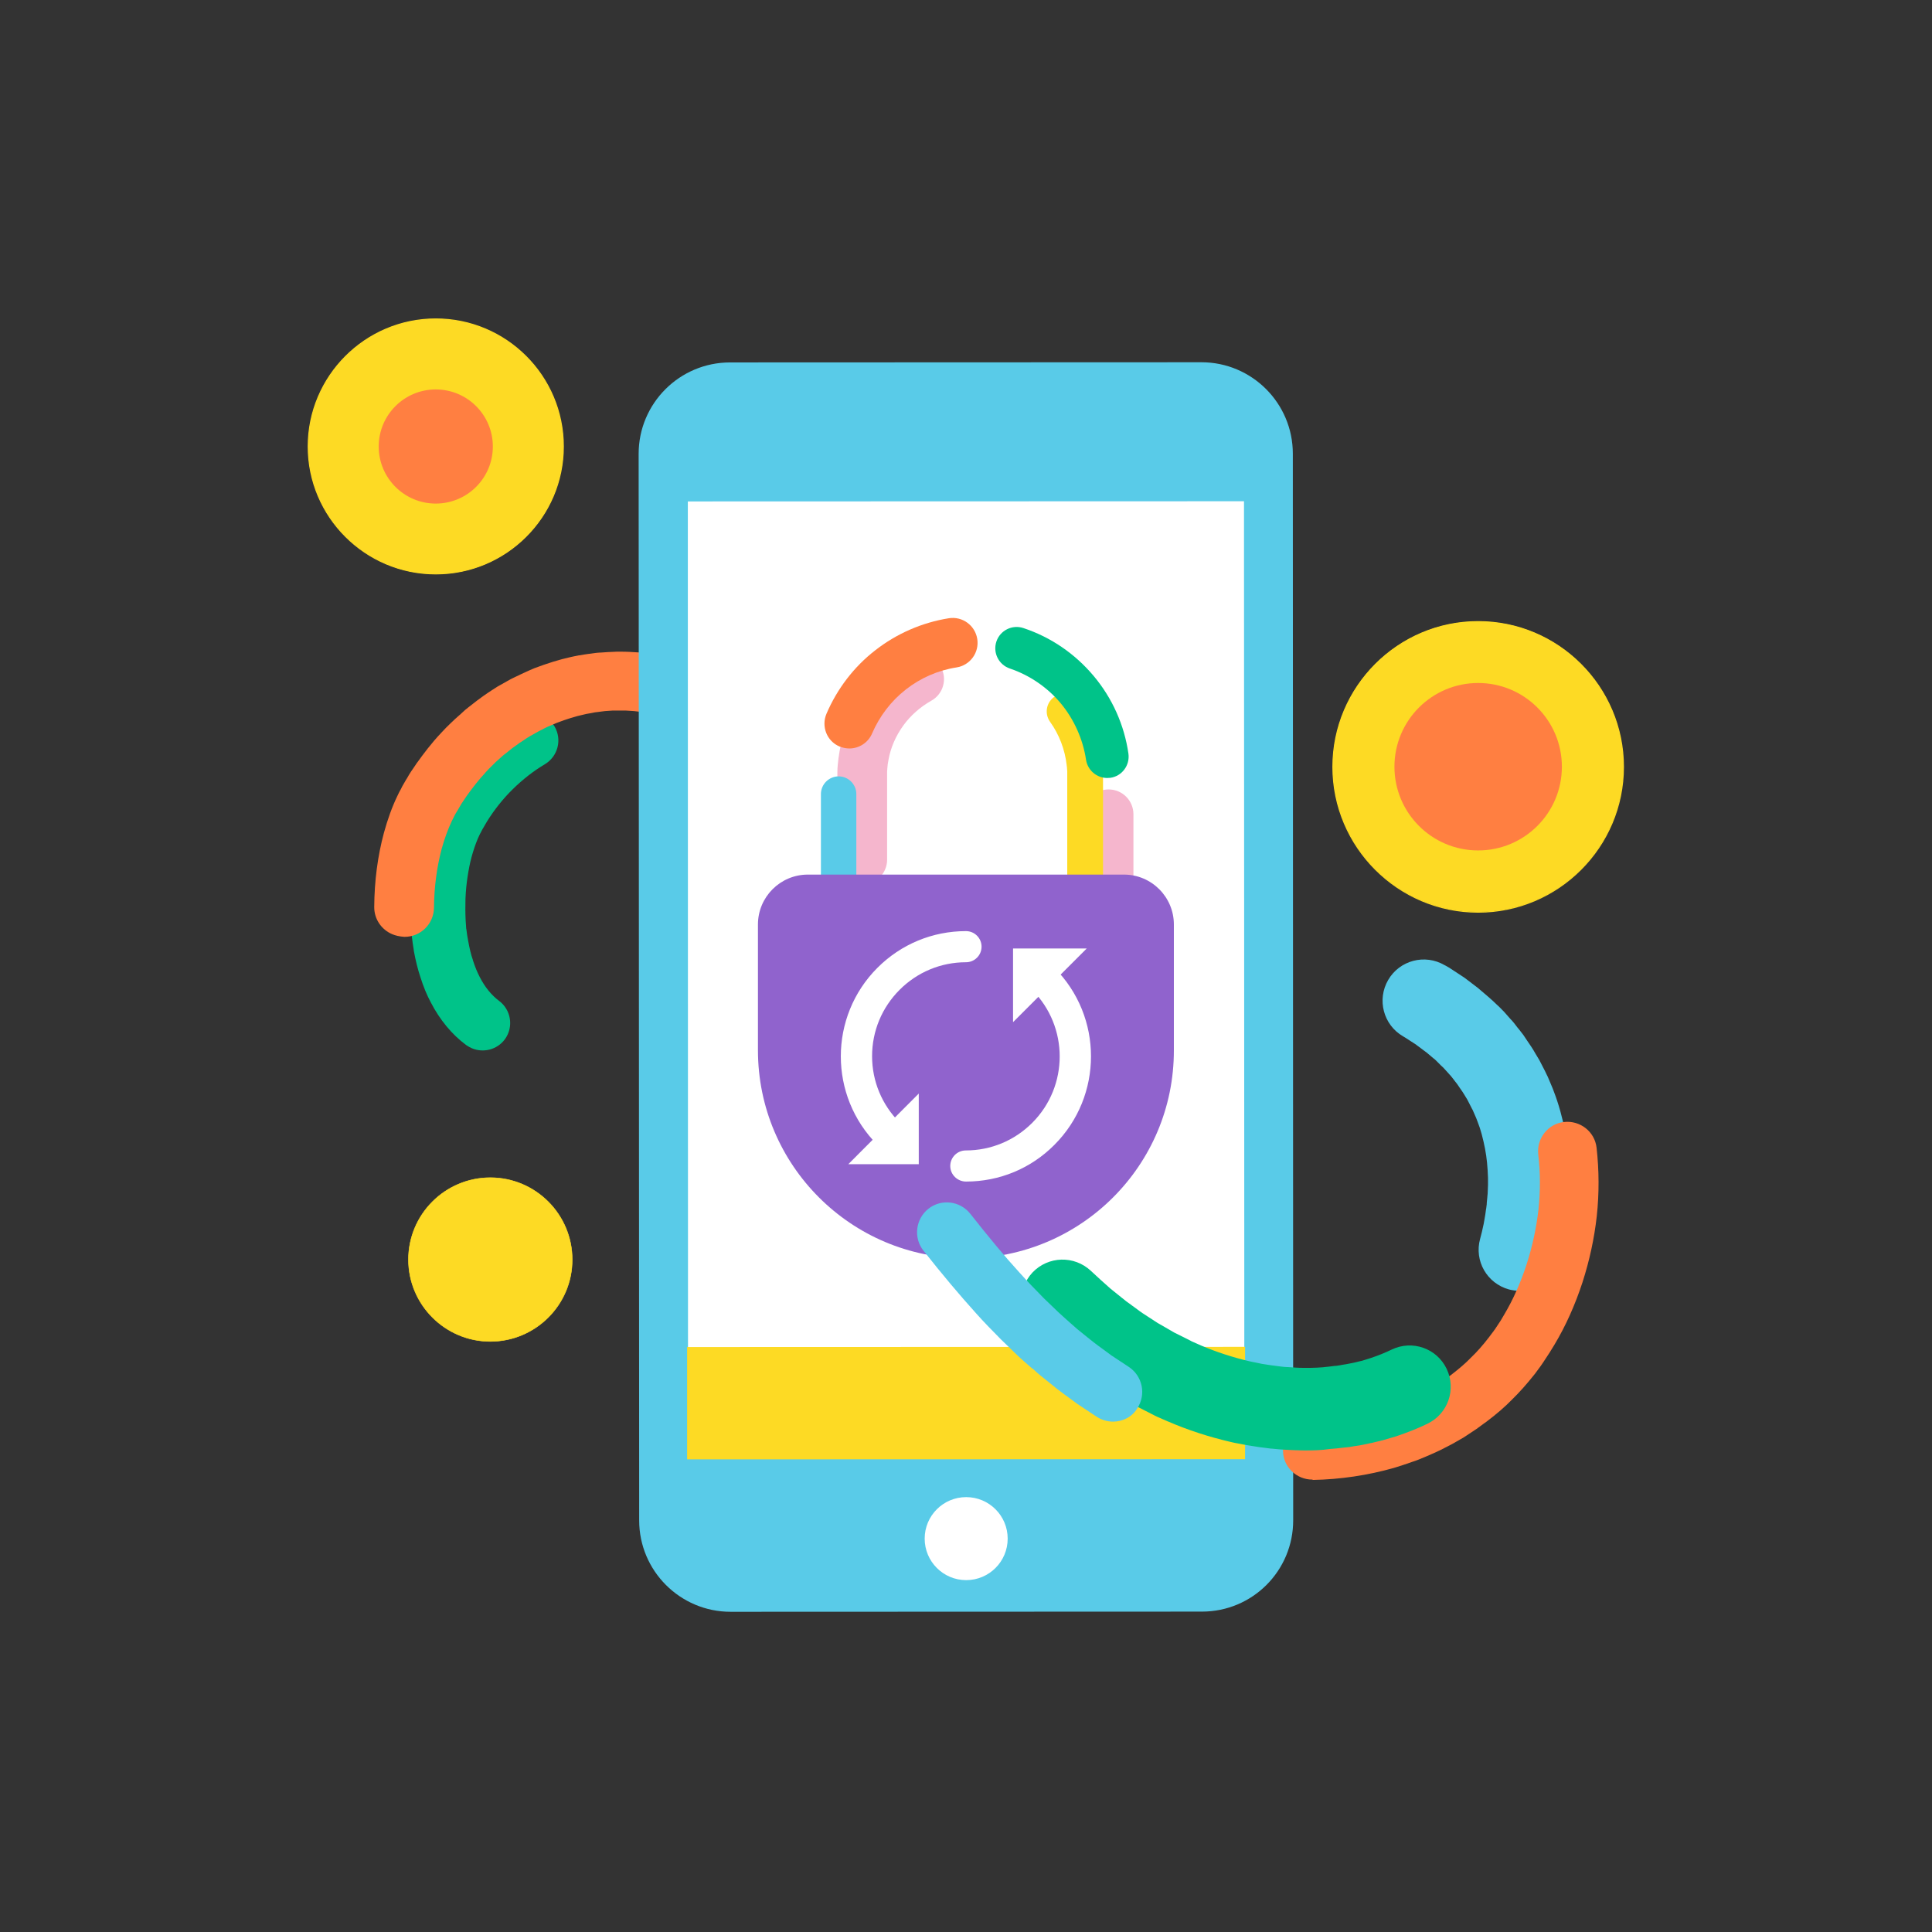 <svg width="1080" height="1080" viewBox="0 0 1080 1080" fill="none" xmlns="http://www.w3.org/2000/svg">
<rect x="0" y="0" width="1080" height="1080" fill="#333333" stroke="none"/>
<path d="M263.8 586C262.7 585.5 261.6 584.9 260.6 584.2C252.6 578.3 245.8 570 240.8 560.3C238.6 556.2 236.7 551.6 235 546.2C233.6 542 232.4 537.3 231.3 531.4V531.1L230.7 527.2L230.2 523.3C230.1 522.8 230.1 522.3 230 521.8L229.8 519.8C229.8 519.5 229.7 519.1 229.7 518.8C229.6 517.9 229.5 517 229.5 516.1C229.2 511.4 229.2 506.4 229.3 501.2V501C229.6 495.3 230 490.5 230.7 486C231.6 480.2 232.6 475.5 233.8 471.1C235.2 466 236.8 461.1 238.7 456.7L238.8 456.5L240.3 453.1C240.7 452.3 241.1 451.6 241.5 450.8C241.7 450.5 241.8 450.2 242 449.9L242.9 448.3L246.1 443C251.4 434.4 257.8 426.5 265 419.3C272.4 412 280.4 405.8 288.9 400.7C296.2 396.4 305.6 398.8 310 406.1C314.3 413.4 311.9 422.8 304.6 427.2C298.2 431 292.2 435.7 286.6 441.2C281.1 446.6 276.3 452.7 272.3 459.1L269.5 463.9C269.3 464.3 269.1 464.7 268.9 465.1C268.7 465.5 268.5 465.8 268.3 466.2L267.1 468.8C265.8 471.9 264.6 475.4 263.6 479.1C262.7 482.4 262 486 261.3 490.6C260.8 494 260.4 497.7 260.2 502.4C260.1 506.6 260.1 510.6 260.3 514.3V514.5C260.3 515 260.4 515.5 260.4 516C260.4 516.5 260.5 516.9 260.5 517.4L260.6 518.9C260.6 519.1 260.6 519.2 260.7 519.4L261.2 523.1L261.7 525.9C262.5 530.3 263.3 533.7 264.3 536.5V536.6C265.5 540.4 266.8 543.5 268.1 546L268.2 546.2C271 551.7 274.7 556.3 279 559.5C285.8 564.6 287.2 574.2 282.2 581C277.9 586.8 270.2 588.7 263.8 586Z" fill="#00C389"/>
<path d="M219.201 522.2C213.301 519.7 209.101 513.8 209.201 506.9C209.301 492.5 211.101 478.6 214.601 465.6C216.701 458 219.101 451.2 222.201 444.8C222.801 443.4 223.501 442.2 224.101 441.1C224.301 440.7 224.501 440.3 224.701 439.9L224.901 439.5C225.601 438.3 226.201 437.2 226.801 436.2C227.001 435.8 227.301 435.4 227.501 435.1C228.901 432.5 230.501 430.2 231.901 428.2C232.301 427.6 232.701 427 233.101 426.4L233.501 425.9C236.501 421.7 241.101 415.5 246.601 409.7C248.501 407.6 250.401 405.7 252.101 404.1C252.701 403.6 253.201 403 253.801 402.5L254.201 402.1C255.101 401.3 256.001 400.5 256.901 399.7C257.301 399.4 257.601 399.1 258.001 398.7L260.201 396.7C260.701 396.3 261.201 395.9 261.701 395.5L266.701 391.6L270.401 388.9C272.101 387.7 273.601 386.7 275.001 385.8L275.301 385.6C275.701 385.4 276.101 385.1 276.401 384.9C277.401 384.2 278.601 383.5 279.901 382.8L283.801 380.6C285.001 379.9 286.001 379.4 286.801 379L288.701 378.1C291.301 376.8 293.801 375.7 296.001 374.7C296.701 374.4 297.401 374.1 298.101 373.8L298.801 373.5C306.001 370.8 312.601 368.7 319.001 367.3C320.401 367 321.701 366.7 322.901 366.5C323.301 366.4 323.801 366.3 324.201 366.3L327.101 365.8C327.801 365.7 328.501 365.6 329.201 365.5L330.101 365.4C330.601 365.3 331.001 365.3 331.501 365.2C332.701 365 333.901 364.9 335.101 364.8H335.601L340.101 364.5C341.801 364.4 343.401 364.4 344.601 364.3C345.001 364.3 345.401 364.3 345.701 364.3H346.001C346.301 364.3 346.701 364.3 347.001 364.3C348.301 364.3 349.901 364.3 351.701 364.4L356.901 364.7C358.101 364.8 359.301 365 360.501 365.1L362.701 365.3C363.301 365.4 364.101 365.5 365.001 365.6L370.401 366.6C371.201 366.7 372.201 366.9 373.401 367.2L377.701 368.2C379.101 368.5 380.201 368.9 381.101 369.2L383.101 369.8C386.001 370.6 388.601 371.6 390.901 372.5C391.601 372.8 392.301 373 393.001 373.3L393.401 373.4L393.801 373.6C394.901 374.1 396.001 374.6 397.101 375.1L401.501 377.1L404.901 378.9C406.001 379.5 407.001 380 408.001 380.6L408.601 381L412.801 383.6C413.001 383.7 413.101 383.8 413.301 383.9C413.801 384.2 414.501 384.7 415.301 385.2L418.601 387.5C419.601 388.2 420.601 388.9 421.501 389.6L422.001 390L428.201 395.1L433.701 400.2C434.501 401 435.301 401.7 436.001 402.5L437.201 403.7C442.401 409 446.601 413.7 450.401 418.4C456.101 425.5 454.901 435.8 447.801 441.5C440.701 447.2 430.401 446 424.701 438.9C421.601 435.1 418.201 431.2 413.801 426.7L412.801 425.7C412.201 425.1 411.601 424.5 411.001 423.9L406.401 419.7L401.601 415.8C400.901 415.3 400.301 414.8 399.601 414.4L396.601 412.3C396.401 412.2 396.301 412.1 396.101 412C395.801 411.8 395.601 411.7 395.301 411.5L391.701 409.3C391.001 408.9 390.201 408.5 389.501 408.1L386.601 406.5L383.601 405.1C382.801 404.8 382.101 404.4 381.301 404.1C380.601 403.8 379.901 403.6 379.301 403.3C377.401 402.6 375.701 401.9 374.201 401.5L373.801 401.4L371.401 400.7C370.801 400.5 370.601 400.5 370.601 400.5L370.301 400.4L365.501 399.2C365.301 399.2 365.101 399.1 364.901 399.1L360.001 398.2C359.801 398.2 359.601 398.1 359.301 398.1C359.001 398.1 358.701 398 358.401 398L357.001 397.8C356.101 397.7 355.301 397.6 354.401 397.5L349.701 397.2C349.201 397.2 348.401 397.2 347.601 397.2C347.201 397.2 346.801 397.2 346.401 397.2C345.901 397.2 345.401 397.2 344.901 397.2C344.201 397.2 343.401 397.2 343.001 397.2H342.601L338.201 397.5C337.401 397.6 336.601 397.7 335.801 397.8C335.301 397.9 334.801 397.9 334.301 398C334.001 398 333.701 398.1 333.401 398.1C333.101 398.1 332.901 398.2 332.601 398.2L330.601 398.6C330.001 398.7 329.401 398.8 328.901 398.9C328.101 399 327.401 399.2 326.901 399.3L326.501 399.4C321.801 400.4 316.701 402 311.201 404.1C310.501 404.4 309.801 404.7 309.101 405C307.201 405.8 305.501 406.5 304.001 407.3L303.701 407.5L301.501 408.6C301.301 408.7 300.801 408.9 300.601 409.1L300.401 409.2L296.301 411.5C295.801 411.8 295.201 412.2 294.501 412.6C294.001 412.9 293.501 413.3 293.001 413.6L292.901 413.7C291.901 414.4 290.901 415 290.101 415.5L289.901 415.7L286.401 418.2L282.401 421.4C282.101 421.6 281.901 421.8 281.601 422L280.101 423.3C279.701 423.7 279.301 424 278.901 424.4C278.301 424.9 277.701 425.5 277.101 426C276.501 426.6 276.001 427.1 275.401 427.7C273.901 429.1 272.601 430.5 271.501 431.7L271.101 432.2C267.901 435.6 264.801 439.5 260.901 444.9C260.501 445.5 260.101 446.1 259.701 446.7C258.501 448.4 257.401 450.1 256.601 451.6L256.501 451.8C256.201 452.3 255.901 452.8 255.601 453.3C255.201 454 254.801 454.7 254.401 455.3C254.201 455.8 253.901 456.2 253.701 456.7C253.301 457.5 252.901 458.3 252.601 458.9L252.501 459.1C250.301 463.8 248.501 468.8 246.901 474.5C244.201 484.7 242.701 495.8 242.601 507.4C242.501 516.5 235.101 523.8 226.001 523.7C223.201 523.5 221.101 523 219.201 522.2Z" fill="#FF7F41"/>
<path d="M447.101 426.8C441.501 424.2 437.201 419 436.101 412.4C431.601 387.6 416.701 363.8 395.101 347.3C394.901 347.2 394.801 347.1 394.601 346.9L392.501 345.5C388.301 342.7 384.401 340.6 380.601 339.1C370.501 335.1 365.501 323.6 369.501 313.5C373.501 303.4 385.001 298.4 395.101 302.4C401.501 304.9 407.901 308.3 414.401 312.7L416.601 314.2C416.901 314.4 417.101 314.5 417.301 314.7L417.401 314.8L419.101 316.1C448.401 338.6 468.701 371.2 474.901 405.5C476.801 416.2 469.701 426.5 459.001 428.4C454.801 429.1 450.601 428.5 447.101 426.8Z" fill="#59CBE8"/>
<path d="M671.9 900.9L408.4 901C380.2 901 357.3 878.1 357.3 849.9L357 253.7C357 225.5 379.9 202.6 408.1 202.6L671.6 202.5C699.8 202.5 722.7 225.4 722.7 253.6L722.9 849.7C723 878 700.2 900.9 671.9 900.9Z" fill="#59CBE8"/>
<path d="M540.1 883.3C552.913 883.3 563.3 872.913 563.3 860.1C563.3 847.287 552.913 836.9 540.1 836.9C527.287 836.9 516.9 847.287 516.9 860.1C516.9 872.913 527.287 883.3 540.1 883.3Z" fill="white"/>
<path d="M695.4 280.2L695.6 815.1H695.4L384.6 815.2V753.5L384.5 280.3L695.4 280.2Z" fill="white"/>
<path d="M619.699 584.8C611.999 584.8 605.799 578.6 605.799 570.9V455.2C605.799 447.5 611.999 441.3 619.699 441.3C627.399 441.3 633.599 447.5 633.599 455.2V570.9C633.599 578.6 627.399 584.8 619.699 584.8Z" fill="#F5B6CD"/>
<path d="M606.498 540.1C600.998 540.1 596.598 535.7 596.598 530.2V434.7C596.598 434.1 596.598 433.7 596.598 433.2V431.2C596.598 430.8 596.498 430.4 596.498 429.9C596.498 429.2 596.398 428.5 596.298 428V427.8C595.298 419 592.098 410.6 586.998 403.5C583.798 399 584.798 392.8 589.298 389.6C593.798 386.4 599.998 387.4 603.198 391.9C610.298 401.7 614.698 413.3 616.098 425.5C616.198 426.6 616.298 427.6 616.398 428.5C616.398 428.9 616.498 429.3 616.498 429.7V430.3L616.598 432.5C616.598 433.2 616.598 433.9 616.598 434.6V530C616.498 535.7 611.998 540.1 606.498 540.1Z" fill="#FDDA24"/>
<path d="M481.998 494.5C474.298 494.5 468.098 488.3 468.098 480.6V433.5V431.9C468.098 430.3 468.198 428.9 468.298 427.7C468.498 425.2 468.898 422.5 469.398 419.5C471.398 408.8 475.898 398.4 482.498 389.3C488.798 380.5 497.298 372.9 506.998 367.5C513.698 363.7 522.198 366.1 525.898 372.8C529.698 379.5 527.298 388 520.598 391.7C514.398 395.2 508.998 400 504.998 405.5C500.798 411.3 497.898 417.9 496.698 424.6C496.298 426.5 496.098 428.2 495.998 429.8V429.9C495.898 430.8 495.898 431.6 495.898 432.2V480.6C495.898 488.2 489.698 494.5 481.998 494.5Z" fill="#F5B6CD"/>
<path d="M618.899 434.9C613.099 434.9 607.999 430.6 607.099 424.7C605.399 413.3 600.399 402.1 592.999 393.2C585.599 384.3 575.499 377.4 564.499 373.7C558.299 371.6 554.899 364.9 556.999 358.6C559.099 352.4 565.799 349 572.099 351.1C587.499 356.2 600.999 365.5 611.399 377.9C621.799 390.3 628.499 405.3 630.799 421.3C631.699 427.8 627.199 433.9 620.699 434.8C620.099 434.8 619.499 434.9 618.899 434.9Z" fill="#00C389"/>
<path d="M474.799 418.4C472.999 418.4 471.099 418 469.299 417.3C462.199 414.3 458.999 406.1 461.999 399C467.999 385 477.399 372.7 489.299 363.5C501.199 354.2 515.399 348 530.399 345.6C537.999 344.4 545.099 349.6 546.299 357.2C547.499 364.8 542.299 371.9 534.699 373.1C524.299 374.7 514.599 379 506.399 385.4L506.299 385.5C498.199 391.8 491.699 400.3 487.499 410C485.299 415.2 480.199 418.4 474.799 418.4Z" fill="#FF7F41"/>
<path d="M468.199 561.8H468.099C462.599 561.7 458.199 557.2 458.299 551.8L458.899 497.8V443.9C458.899 438.4 463.399 434 468.799 434C474.299 434 478.699 438.5 478.699 443.9V497.9L478.099 552C478.099 557.4 473.599 561.8 468.199 561.8Z" fill="#59CBE8"/>
<path d="M480.898 616.3H480.798C473.098 616.2 466.998 609.9 466.998 602.2L467.798 527.5C467.898 519.9 474.098 513.7 481.698 513.7H481.798C489.498 513.8 495.598 520.1 495.598 527.8L494.798 602.5C494.698 610.2 488.498 616.3 480.898 616.3Z" fill="#9063CD"/>
<path d="M539.999 703.4C475.799 703.4 423.699 651.3 423.699 587.1V516.8C423.699 501.4 436.199 488.9 451.599 488.9H628.299C643.699 488.9 656.199 501.4 656.199 516.8V587.1C656.299 651.4 604.199 703.4 539.999 703.4Z" fill="#9063CD"/>
<path d="M513.599 611.3V650.8H474.199L513.599 611.3Z" fill="white"/>
<path d="M566.299 571.4V530.2H607.499L566.299 571.4Z" fill="white"/>
<path d="M496.698 642.6C494.498 642.6 492.198 641.7 490.498 640C463.198 612.7 463.198 568.3 490.498 541C503.698 527.8 521.298 520.5 539.998 520.5C544.798 520.5 548.698 524.4 548.698 529.2C548.698 534 544.798 537.9 539.998 537.9C525.998 537.9 512.798 543.4 502.898 553.3C492.998 563.2 487.498 576.4 487.498 590.4C487.498 604.4 492.998 617.6 502.898 627.5C506.298 630.9 506.298 636.4 502.898 639.9C501.098 641.7 498.898 642.6 496.698 642.6Z" fill="white"/>
<path d="M539.999 660.5C535.199 660.5 531.199 656.6 531.199 651.8C531.199 647 535.099 643.1 539.899 643.1C553.899 643.1 567.099 637.6 576.999 627.7C597.499 607.2 597.499 573.9 576.999 553.4C573.599 550 573.599 544.5 576.999 541C580.399 537.6 585.899 537.6 589.399 541C616.699 568.3 616.699 612.7 589.399 640C576.299 653.2 558.699 660.5 539.999 660.5Z" fill="white"/>
<path d="M695.4 753.4H384.6V815.1H695.4V753.4Z" fill="#FDDA24"/>
<path d="M384.1 815.8V753H384.7L696 752.9V815.7H695.4L384.1 815.8ZM385.2 754.1V814.7L694.8 814.6V754L385.2 754.1Z" fill="#FDDA24"/>
<path d="M849.6 721.6C847.6 721.6 845.5 721.3 843.5 720.8C831.2 717.4 824 704.8 827.4 692.5L828.4 688.6L829.4 684.1C829.5 683.5 829.6 683 829.7 682.4C830.1 680.1 830.5 677.9 830.7 676L830.8 675.5L831.1 673.1C831.1 672.9 831.1 672.8 831.1 672.6C831.1 672.2 831.2 671.9 831.2 671.5C831.3 670.8 831.3 670.2 831.4 669.5C831.5 668.7 831.5 667.9 831.6 667.4L831.8 662.4C831.8 661.9 831.8 661.2 831.8 660.5C831.8 659.8 831.8 659.2 831.8 658.5C831.6 652.3 831.1 647.1 830.2 642.5V642.4C829 636.3 827.7 631.3 826 627.1L825.2 625L823.5 621.1C823.4 620.8 823.2 620.5 823.1 620.2L823 620.1L820.3 614.8L818.6 612C818 611 817.1 609.6 816 608.1C815.5 607.4 815 606.6 814.5 605.9C814.1 605.4 813.7 604.9 813.4 604.5C813 603.9 812.5 603.4 812.1 602.8L810.9 601.3C810.8 601.2 810.7 601.1 810.6 601C810.3 600.7 810.1 600.4 809.8 600.1L806.9 596.9C806.4 596.4 805.9 596 805.4 595.5C804.9 595 804.4 594.5 803.9 594L802.3 592.4C802 592.1 801.6 591.8 801.3 591.6L797.4 588.3C797.3 588.2 797.2 588.2 797.1 588.1L792.7 584.8C792.5 584.6 792.2 584.5 792 584.3L791.8 584.1L785.8 580.2C785.6 580.1 785.5 580 785.3 579.9C785 579.7 784.6 579.5 784.3 579.3C773.3 572.9 769.6 558.8 776 547.8C782.4 536.8 796.5 533.1 807.5 539.5L808.1 539.8C808.8 540.2 809.5 540.6 810.2 541L810.8 541.4L816.9 545.4C818.2 546.2 819.3 547 819.9 547.5L824.5 551C825.3 551.6 826.4 552.4 827.6 553.5L831.7 557C832.3 557.5 833.2 558.3 834.3 559.3L836.1 561C836.5 561.4 836.9 561.8 837.4 562.2C838.2 563 839.1 563.8 839.9 564.7L840.7 565.5L844.5 569.8C845.1 570.4 845.7 571.1 846.2 571.7L846.6 572.2L848.2 574.3C848.5 574.7 848.9 575.1 849.2 575.5C849.9 576.4 850.7 577.4 851.6 578.6L852.2 579.5C852.7 580.2 853.1 580.9 853.6 581.6C855.1 583.8 856.8 586.2 858.4 589.1L860.5 592.6L863.6 598.6C864.3 600 864.8 601.2 865.2 601.9L867.9 608.3L868.7 610.4C871.3 617.2 873.4 624.7 875.1 633.4C876.5 640.6 877.3 648.5 877.6 657.3V657.9C877.6 658.4 877.6 658.8 877.6 659.3C877.6 660.6 877.7 662.1 877.6 663.9L877.4 669.2C877.3 670.8 877.2 672.2 877.1 673.4C877.1 673.9 877 674.4 877 674.9V675.4C877 675.6 877 675.8 877 675.9C876.9 676.6 876.9 677.6 876.7 678.7L876.4 681.1C876 684.5 875.5 687.6 875 690.4C874.9 691.1 874.8 691.8 874.6 692.4L874.4 693.5L872.7 700.7L871.7 704.4C868.9 714.9 859.7 721.6 849.6 721.6Z" fill="#59CBE8"/>
<path d="M733.599 827.101C724.699 827.101 717.299 820.001 717.199 811.001C716.999 801.901 724.199 794.401 733.299 794.201C745.999 793.901 758.399 792.101 770.099 788.801L771.099 788.501C773.199 787.901 775.299 787.301 777.099 786.601H777.199C777.699 786.401 778.299 786.201 778.799 786.001C779.499 785.801 780.199 785.501 780.699 785.301L784.899 783.601C785.699 783.301 786.599 782.901 787.699 782.401L791.399 780.701L796.399 778.101L801.299 775.301L804.899 773.001C806.099 772.301 807.399 771.301 808.899 770.201C809.499 769.701 810.199 769.301 810.899 768.801C815.699 765.101 819.199 762.101 822.099 759.101L822.399 758.801C825.499 755.801 828.699 752.3 832.299 747.601L834.699 744.401C834.899 744.201 835.099 743.901 835.199 743.701C835.299 743.501 835.499 743.401 835.599 743.201L838.899 738.201L840.899 734.801C845.899 726.401 850.099 716.901 853.399 706.701C856.599 696.801 858.799 686.601 859.999 676.301C861.099 665.901 861.099 655.501 859.899 645.401C858.899 636.401 865.299 628.201 874.299 627.201C883.299 626.201 891.499 632.601 892.499 641.601C893.899 654.101 893.999 667.001 892.599 679.901C891.199 692.401 888.499 704.801 884.599 716.901C880.499 729.401 875.299 741.101 868.999 751.601L866.299 756.001L862.699 761.501C862.199 762.201 861.799 762.801 861.399 763.401L858.099 767.901C853.499 773.701 849.399 778.301 845.199 782.401C841.199 786.501 836.699 790.401 830.599 795.001L829.999 795.401C829.399 795.901 828.699 796.301 828.099 796.801C826.399 798.101 824.399 799.501 822.199 800.901L818.099 803.601L811.799 807.201L805.399 810.501L801.299 812.401C799.899 813.001 798.399 813.701 796.699 814.401L792.799 816.001C791.499 816.501 790.399 816.901 789.399 817.201C788.999 817.301 788.599 817.501 788.299 817.601C785.499 818.601 782.899 819.401 780.399 820.201L779.099 820.601C764.599 824.701 749.399 827.001 733.799 827.301C733.799 827.101 733.699 827.101 733.599 827.101Z" fill="#FF7F41"/>
<path d="M730.199 810.8C728.399 810.8 726.599 810.8 725.099 810.7H724.399C723.699 810.7 722.999 810.6 722.299 810.6C720.199 810.5 717.799 810.4 715.299 810.2C714.899 810.2 714.499 810.1 714.199 810.1C713.099 810 712.099 809.9 710.999 809.8H710.599L703.599 808.9L696.699 807.8L691.999 806.9C690.799 806.7 689.299 806.4 687.699 806C675.699 803.2 663.999 799.4 652.899 794.6L652.599 794.5L646.699 791.9C645.999 791.6 645.399 791.3 644.699 790.9L633.699 785.3L624.299 779.8C623.699 779.5 622.899 779 621.899 778.3L613.399 772.7C611.899 771.7 610.599 770.8 609.699 770.1C609.499 769.9 609.199 769.7 608.999 769.6L608.799 769.5L602.099 764.6C600.899 763.7 599.799 762.8 598.999 762.1C598.699 761.9 598.399 761.6 598.199 761.4L597.999 761.2L590.999 755.5C586.699 751.8 582.399 747.9 578.099 743.9C568.899 735.1 568.499 720.6 577.199 711.3C585.999 702.1 600.499 701.7 609.799 710.4C613.399 713.8 617.099 717.1 620.699 720.3L626.899 725.3C627.399 725.7 627.799 726 628.299 726.4C628.699 726.7 629.199 727.1 629.399 727.3L636.099 732.2C636.499 732.5 636.899 732.8 637.299 733.1C637.599 733.3 637.899 733.5 638.199 733.7L638.599 734L647.199 739.6C647.499 739.8 647.799 739.9 648.099 740.1L656.399 744.9L664.999 749.2C665.299 749.3 665.499 749.5 665.799 749.6C665.899 749.7 665.999 749.7 666.099 749.8L671.299 752.1C679.999 755.8 689.199 758.8 698.599 761L699.099 761.1C699.599 761.2 700.299 761.4 701.099 761.5L705.399 762.4L710.599 763.2L715.999 763.9C716.599 764 717.199 764 717.799 764.1C718.399 764.1 718.899 764.2 719.499 764.2H719.799C720.999 764.3 722.599 764.4 724.199 764.5C724.899 764.5 725.599 764.6 726.299 764.6C730.099 764.7 734.999 764.7 739.699 764.3L740.399 764.2C741.699 764.1 743.299 763.9 744.899 763.7C745.599 763.6 746.299 763.5 746.999 763.5C747.299 763.5 747.899 763.4 748.399 763.3C748.999 763.2 749.499 763.1 750.099 763L750.599 762.9C751.299 762.8 752.099 762.7 752.499 762.6L752.999 762.5L756.599 761.8C757.199 761.7 757.699 761.5 758.299 761.4C758.799 761.3 759.399 761.1 759.899 761L761.299 760.7L766.099 759.2C770.599 757.7 774.499 756.1 777.999 754.4C789.499 748.9 803.199 753.7 808.699 765.2C814.199 776.7 809.399 790.4 797.899 795.9C792.599 798.5 786.899 800.7 780.499 802.9L779.799 803.1L772.999 805.1L770.999 805.6C770.599 805.7 770.099 805.8 769.699 805.9C768.699 806.1 767.799 806.4 766.799 806.6L766.199 806.7L762.499 807.5C760.799 807.9 759.199 808.1 757.899 808.3L757.099 808.4C756.699 808.5 756.399 808.5 755.999 808.6C754.999 808.8 753.799 809 752.399 809.1H752.299C751.699 809.2 751.099 809.2 750.399 809.3C748.299 809.6 745.899 809.8 743.299 810C738.699 810.7 734.199 810.8 730.199 810.8Z" fill="#00C389"/>
<path d="M622.2 794.701C619.1 794.701 615.9 793.801 613.1 792.001L602.4 784.901L594.9 779.401C592.1 777.401 589.6 775.401 587.2 773.401L581.6 768.901C580.4 767.901 579.3 767.001 578.4 766.101C578 765.701 577.6 765.401 577.2 765.001H577L572.2 760.801C571.1 759.801 569.8 758.701 568.5 757.401L559.6 748.801C555 744.101 550.1 739.201 545.5 734.001C536.3 723.801 526.7 712.401 516.2 699.101C510.5 691.901 511.8 681.401 519 675.701C526.2 670.001 536.7 671.301 542.4 678.501C552.4 691.201 561.4 702.101 570.1 711.601L570.2 711.701C574.3 716.301 578.6 720.701 583.2 725.401L584 726.201L591.6 733.501C592.3 734.201 593.1 734.901 594 735.701L598.7 739.901C599.2 740.301 599.7 740.801 600.2 741.201C600.9 741.801 601.6 742.401 602.1 742.901L607.8 747.501C609.9 749.201 611.9 750.801 613.8 752.201L614.1 752.401L621.3 757.701L631 764.101C638.7 769.201 640.8 779.501 635.8 787.201C632.9 792.101 627.6 794.701 622.2 794.701Z" fill="#59CBE8"/>
<path d="M243.601 320.9C282.979 320.9 314.901 288.978 314.901 249.6C314.901 210.222 282.979 178.3 243.601 178.3C204.223 178.3 172.301 210.222 172.301 249.6C172.301 288.978 204.223 320.9 243.601 320.9Z" fill="#FDDA24"/>
<path d="M243.6 321.1C204.1 321.1 172 289 172 249.6C172 210.2 204.1 178 243.6 178C283.1 178 315.2 210.1 315.2 249.6C315.2 289.1 283 321.1 243.6 321.1ZM243.6 178.6C204.5 178.6 172.6 210.4 172.6 249.6C172.6 288.8 204.4 320.6 243.6 320.6C282.7 320.6 314.6 288.8 314.6 249.6C314.6 210.4 282.7 178.6 243.6 178.6Z" fill="#FDDA24"/>
<path d="M243.599 281.5C261.217 281.5 275.499 267.218 275.499 249.6C275.499 231.982 261.217 217.7 243.599 217.7C225.981 217.7 211.699 231.982 211.699 249.6C211.699 267.218 225.981 281.5 243.599 281.5Z" fill="#FF7F41"/>
<path d="M274.099 749.9C299.393 749.9 319.899 729.394 319.899 704.1C319.899 678.805 299.393 658.3 274.099 658.3C248.804 658.3 228.299 678.805 228.299 704.1C228.299 729.394 248.804 749.9 274.099 749.9Z" fill="#FDDA24"/>
<path d="M274.099 750C248.799 750 228.199 729.4 228.199 704.1C228.199 678.8 248.799 658.2 274.099 658.2C299.399 658.2 319.999 678.8 319.999 704.1C320.099 729.4 299.399 750 274.099 750ZM274.099 658.5C248.999 658.5 228.499 678.9 228.499 704.1C228.499 729.3 248.899 749.7 274.099 749.7C299.299 749.7 319.699 729.3 319.699 704.1C319.699 678.9 299.199 658.5 274.099 658.5Z" fill="#FDDA24"/>
<path d="M826.302 509.8C871.147 509.8 907.502 473.446 907.502 428.6C907.502 383.755 871.147 347.4 826.302 347.4C781.456 347.4 745.102 383.755 745.102 428.6C745.102 473.446 781.456 509.8 826.302 509.8Z" fill="#FDDA24"/>
<path d="M826.301 510.2C781.401 510.2 744.801 473.6 744.801 428.7C744.801 383.8 781.401 347.2 826.301 347.2C871.201 347.2 907.801 383.8 907.801 428.7C907.801 473.6 871.201 510.2 826.301 510.2ZM826.301 347.8C781.701 347.8 745.401 384.1 745.401 428.7C745.401 473.3 781.701 509.6 826.301 509.6C870.901 509.6 907.201 473.3 907.201 428.7C907.201 384.1 870.901 347.8 826.301 347.8Z" fill="#FDDA24"/>
<path d="M826.3 475.4C852.147 475.4 873.1 454.447 873.1 428.6C873.1 402.753 852.147 381.8 826.3 381.8C800.453 381.8 779.5 402.753 779.5 428.6C779.5 454.447 800.453 475.4 826.3 475.4Z" fill="#FF7F41"/>
</svg>
